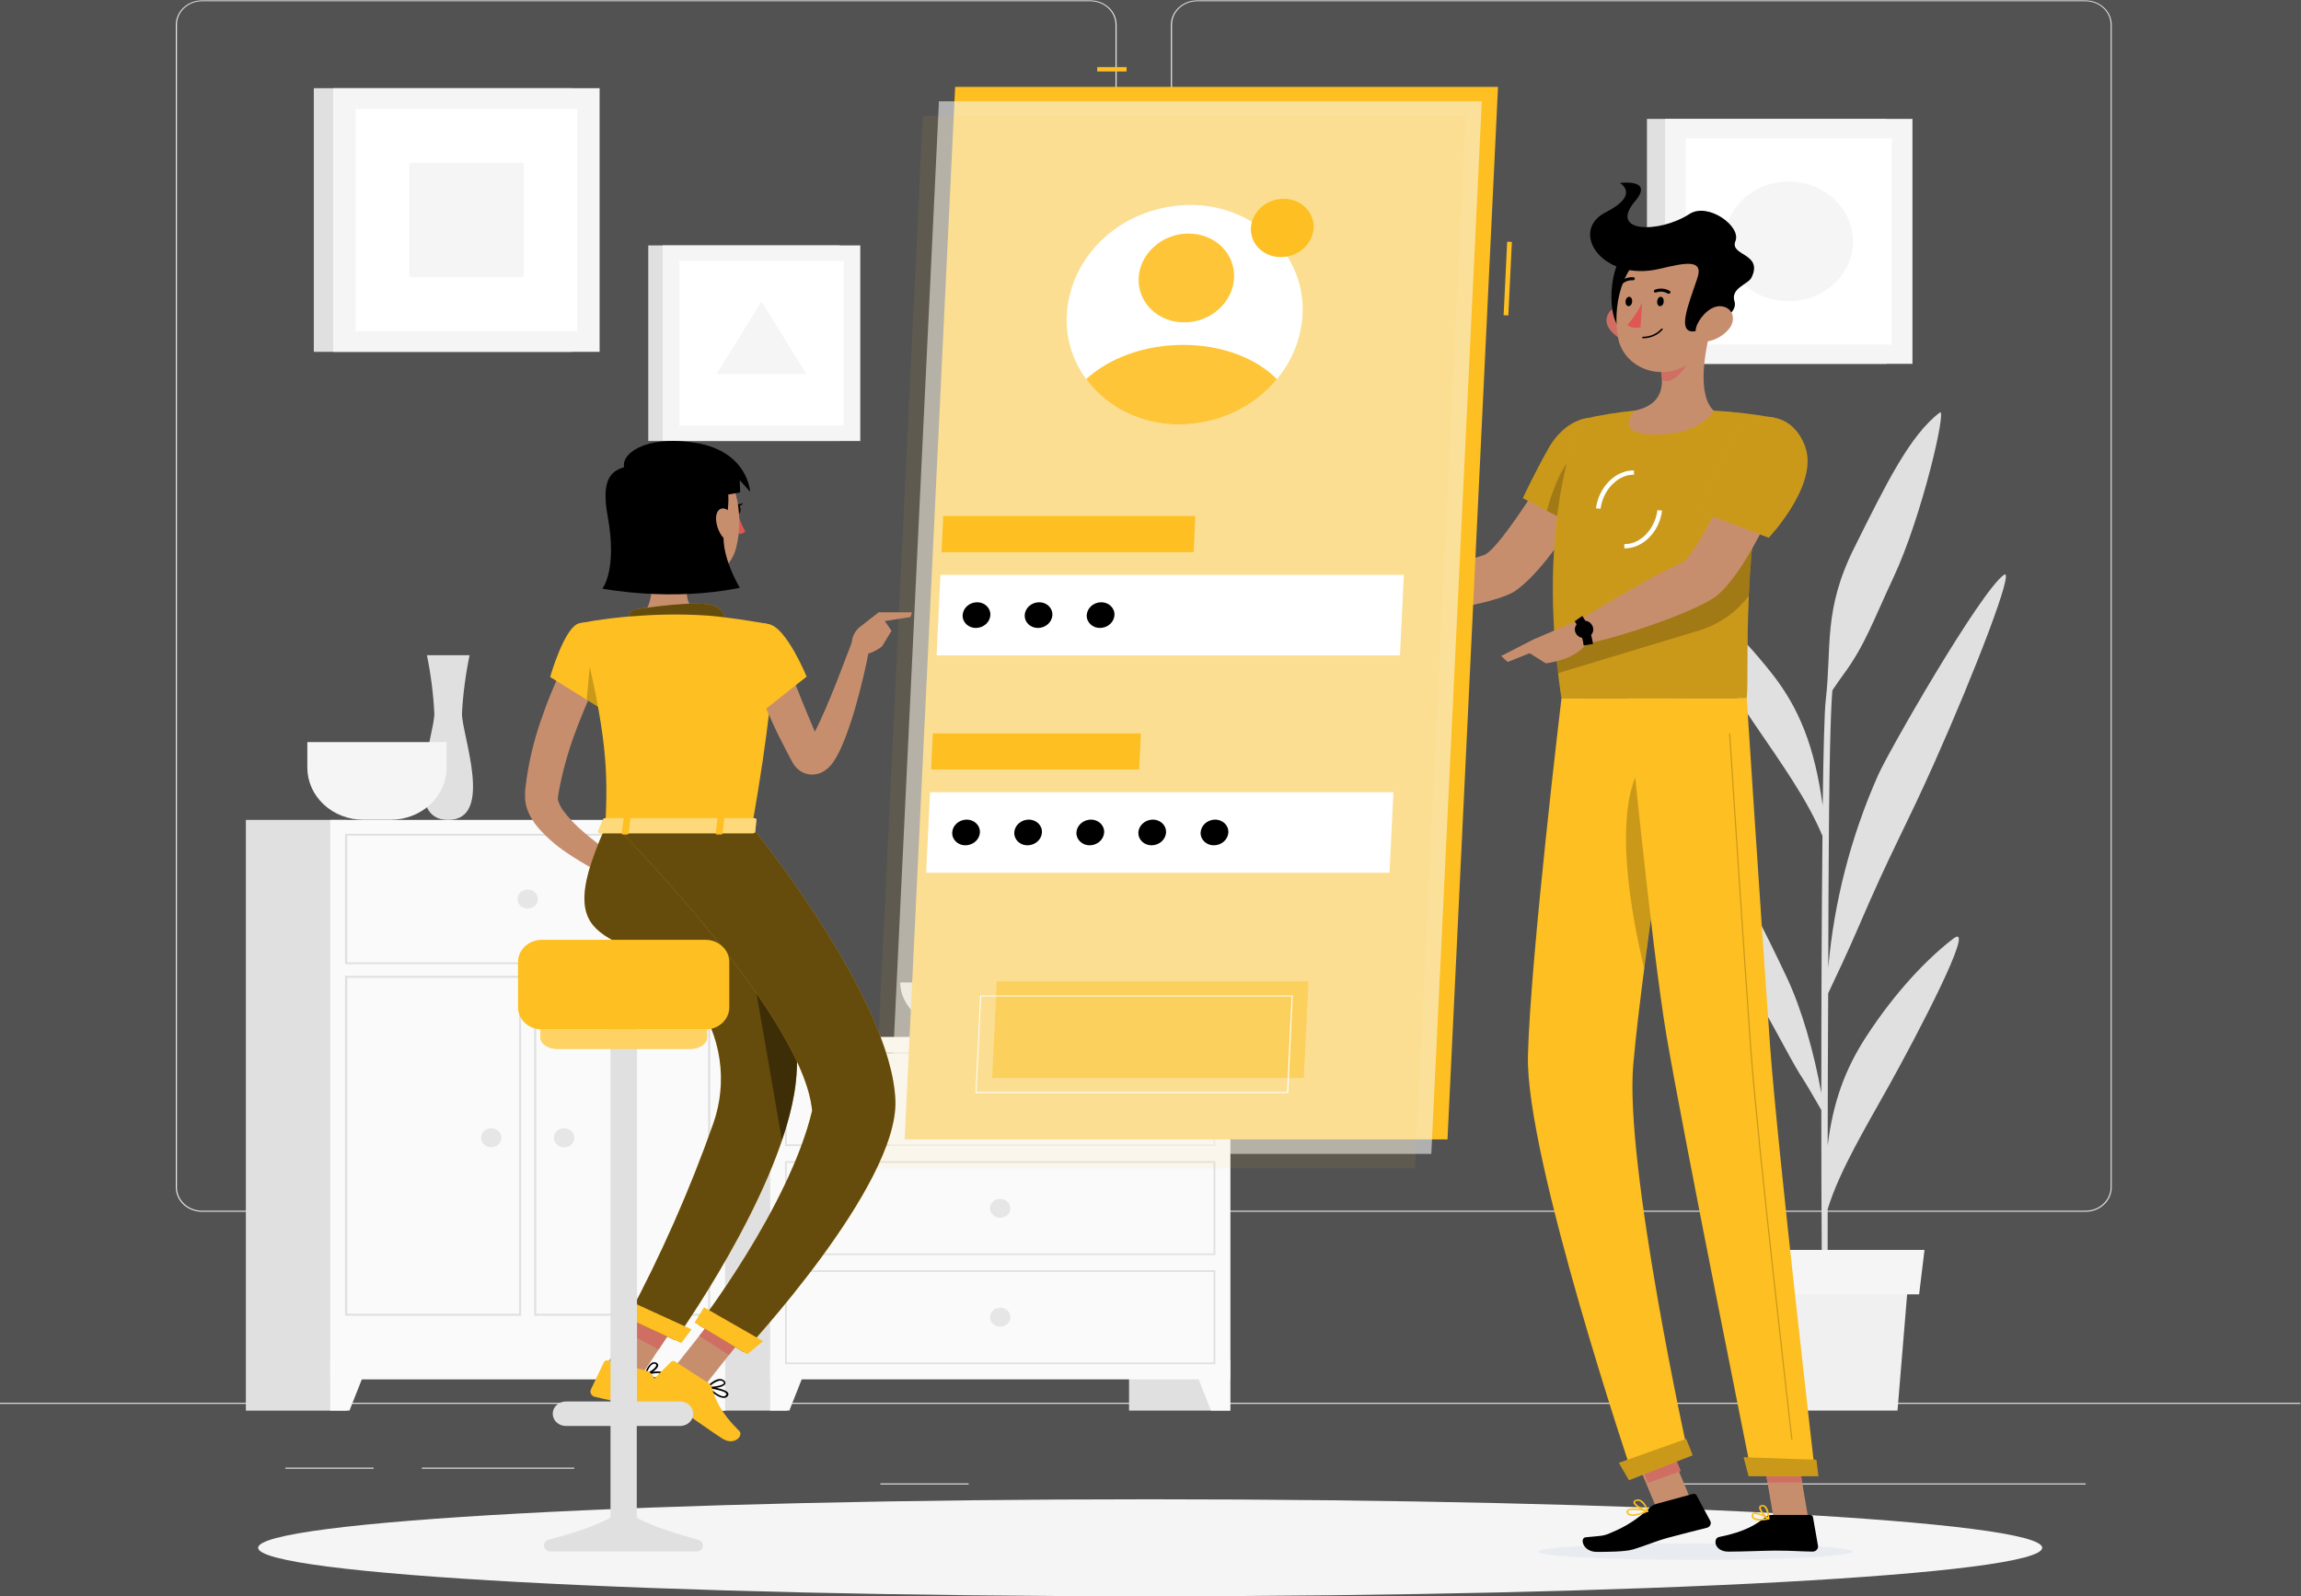 <svg width="382" height="265" viewBox="0 0 382 265" fill="none" xmlns="http://www.w3.org/2000/svg">
<rect width="382" height="265" fill="#E5E5E5"/>
<g clip-path="url(#clip0_0_1)">
<rect width="1200" height="720" transform="translate(-70 -344)" fill="white"/>
<rect x="-70" y="-276" width="1200" height="652" fill="#525252"/>
<path d="M381.891 232.885H0V233.063H381.891V232.885Z" fill="#E6E6E6"/>
<path d="M95.335 243.645H70.039V243.823H95.335V243.645Z" fill="#E6E6E6"/>
<path d="M62.034 243.645H47.377V243.823H62.034V243.645Z" fill="#E6E6E6"/>
<path d="M160.814 246.262H146.157V246.44H160.814V246.262Z" fill="#E6E6E6"/>
<path d="M237.238 250.23H204.251V250.408H237.238V250.23Z" fill="#E6E6E6"/>
<path d="M197.453 250.23H192.618V250.408H197.453V250.23Z" fill="#E6E6E6"/>
<path d="M346.26 246.262H274.709V246.44H346.26V246.262Z" fill="#E6E6E6"/>
<path d="M181.017 201.169H33.538C32.383 201.167 31.275 200.739 30.459 199.977C29.643 199.216 29.184 198.184 29.184 197.109V4.087C29.195 3.018 29.657 1.995 30.473 1.242C31.288 0.488 32.389 0.064 33.538 0.062H181.017C182.173 0.062 183.283 0.49 184.1 1.252C184.918 2.013 185.378 3.046 185.378 4.123V197.109C185.378 198.186 184.918 199.219 184.1 199.98C183.283 200.741 182.173 201.169 181.017 201.169V201.169ZM33.538 0.205C32.433 0.207 31.375 0.617 30.594 1.344C29.814 2.072 29.375 3.059 29.375 4.087V197.109C29.375 198.137 29.814 199.124 30.594 199.852C31.375 200.58 32.433 200.99 33.538 200.992H181.017C182.122 200.99 183.182 200.58 183.963 199.852C184.745 199.124 185.185 198.138 185.187 197.109V4.087C185.185 3.058 184.745 2.072 183.963 1.344C183.182 0.616 182.122 0.207 181.017 0.205H33.538Z" fill="#E6E6E6"/>
<path d="M346.23 201.169H198.743C197.587 201.167 196.479 200.739 195.662 199.978C194.844 199.217 194.384 198.185 194.382 197.109V4.087C194.394 3.017 194.859 1.995 195.675 1.241C196.491 0.488 197.594 0.064 198.743 0.062H346.23C347.377 0.066 348.477 0.491 349.29 1.244C350.104 1.998 350.565 3.019 350.575 4.087V197.109C350.575 198.183 350.118 199.214 349.303 199.975C348.489 200.736 347.384 201.166 346.23 201.169V201.169ZM198.743 0.205C197.638 0.207 196.578 0.616 195.797 1.344C195.015 2.072 194.575 3.058 194.573 4.087V197.109C194.575 198.138 195.015 199.124 195.797 199.852C196.578 200.58 197.638 200.99 198.743 200.992H346.23C347.335 200.99 348.394 200.58 349.176 199.852C349.958 199.124 350.398 198.138 350.4 197.109V4.087C350.398 3.058 349.958 2.072 349.176 1.344C348.394 0.616 347.335 0.207 346.23 0.205H198.743Z" fill="#E6E6E6"/>
<path d="M204.235 172.141H187.44V234.173H204.235V172.141Z" fill="#E0E0E0"/>
<path d="M201.043 234.173H204.236V225.724H197.698L201.043 234.173Z" fill="#FAFAFA"/>
<path d="M130.637 172.141H113.841V234.173H130.637V172.141Z" fill="#E0E0E0"/>
<path d="M204.235 172.141H127.857V228.989H204.235V172.141Z" fill="#FAFAFA"/>
<path d="M201.463 174.936V189.976H130.607V174.936H201.44H201.463ZM201.738 174.658H130.332V190.246H201.761V174.658H201.738Z" fill="#E0E0E0"/>
<path d="M131.042 234.173H127.857V225.724H134.387L131.042 234.173Z" fill="#FAFAFA"/>
<path d="M164.358 182.452C164.358 182.763 164.457 183.067 164.643 183.325C164.828 183.584 165.092 183.785 165.4 183.904C165.709 184.023 166.048 184.054 166.376 183.994C166.703 183.933 167.004 183.783 167.24 183.563C167.476 183.344 167.637 183.064 167.702 182.759C167.767 182.454 167.733 182.138 167.606 181.851C167.478 181.564 167.262 181.318 166.984 181.145C166.706 180.973 166.38 180.881 166.046 180.881C165.599 180.881 165.169 181.046 164.853 181.341C164.536 181.636 164.358 182.035 164.358 182.452V182.452Z" fill="#E6E6E6"/>
<path d="M201.463 193.041V208.081H130.607V193.041H201.44H201.463ZM201.738 192.771H130.332V208.359H201.761V192.778L201.738 192.771Z" fill="#E0E0E0"/>
<path d="M164.358 200.6C164.358 200.911 164.457 201.215 164.643 201.473C164.828 201.732 165.092 201.933 165.4 202.052C165.709 202.171 166.048 202.202 166.376 202.142C166.703 202.081 167.004 201.931 167.24 201.712C167.476 201.492 167.637 201.212 167.702 200.907C167.767 200.602 167.733 200.286 167.606 199.999C167.478 199.712 167.262 199.466 166.984 199.294C166.706 199.121 166.38 199.029 166.046 199.029C165.599 199.029 165.169 199.194 164.853 199.489C164.536 199.784 164.358 200.184 164.358 200.6Z" fill="#E6E6E6"/>
<path d="M201.463 211.153V226.201H130.607V211.153H201.44H201.463ZM201.738 210.876H130.332V226.471H201.761V210.876H201.738Z" fill="#E0E0E0"/>
<path d="M164.358 218.677C164.36 218.988 164.46 219.291 164.646 219.549C164.833 219.806 165.097 220.006 165.406 220.124C165.714 220.242 166.053 220.272 166.38 220.211C166.707 220.149 167.007 219.999 167.242 219.779C167.478 219.559 167.638 219.279 167.702 218.974C167.767 218.67 167.733 218.354 167.605 218.067C167.477 217.78 167.261 217.535 166.983 217.363C166.706 217.191 166.38 217.099 166.046 217.099C165.824 217.099 165.604 217.14 165.399 217.219C165.193 217.298 165.007 217.415 164.85 217.561C164.693 217.708 164.569 217.882 164.485 218.074C164.4 218.265 164.357 218.47 164.358 218.677V218.677Z" fill="#E6E6E6"/>
<path d="M120.379 136.115H103.584V234.18H120.379V136.115Z" fill="#E0E0E0"/>
<path d="M117.186 234.173H120.379V225.724H113.849L117.186 234.173Z" fill="#FAFAFA"/>
<path d="M57.612 136.115H40.817V234.18H57.612V136.115Z" fill="#E0E0E0"/>
<path d="M120.379 136.115H54.824V228.996H120.379V136.115Z" fill="#FAFAFA"/>
<path d="M117.553 138.732V159.76H57.65V138.732H117.553V138.732ZM117.905 138.412H57.283V160.066H117.889V138.419L117.905 138.412Z" fill="#E0E0E0"/>
<path d="M117.554 162.328V218.101H89.019V162.328H117.554ZM117.906 162H88.676V218.428H117.906V162Z" fill="#E0E0E0"/>
<path d="M86.185 162.328V218.101H57.65V162.328H86.185ZM86.528 162H57.283V218.428H86.513V162H86.528Z" fill="#E0E0E0"/>
<path d="M58.016 234.173H54.824V225.724H61.362L58.016 234.173Z" fill="#FAFAFA"/>
<path d="M85.91 149.257C85.909 149.57 86.007 149.876 86.192 150.136C86.377 150.397 86.642 150.6 86.951 150.721C87.261 150.841 87.602 150.874 87.932 150.813C88.261 150.753 88.564 150.604 88.802 150.383C89.04 150.163 89.202 149.881 89.268 149.575C89.334 149.268 89.301 148.951 89.173 148.662C89.045 148.373 88.828 148.126 88.549 147.952C88.269 147.778 87.941 147.686 87.606 147.686C87.157 147.686 86.727 147.851 86.409 148.145C86.092 148.44 85.912 148.84 85.91 149.257Z" fill="#E6E6E6"/>
<path d="M91.959 188.888C91.959 189.201 92.059 189.506 92.246 189.766C92.432 190.026 92.697 190.228 93.008 190.347C93.318 190.467 93.659 190.497 93.988 190.436C94.317 190.374 94.62 190.223 94.856 190.002C95.093 189.78 95.254 189.498 95.319 189.192C95.383 188.885 95.349 188.567 95.219 188.279C95.09 187.991 94.871 187.745 94.591 187.572C94.311 187.399 93.983 187.308 93.647 187.309C93.425 187.309 93.205 187.35 92.999 187.43C92.794 187.509 92.608 187.625 92.451 187.772C92.294 187.919 92.17 188.093 92.085 188.284C92.001 188.476 91.958 188.681 91.959 188.888V188.888Z" fill="#E6E6E6"/>
<path d="M79.868 188.888C79.87 189.199 79.97 189.502 80.157 189.759C80.343 190.017 80.607 190.217 80.916 190.335C81.224 190.453 81.564 190.483 81.891 190.421C82.217 190.36 82.517 190.21 82.753 189.99C82.988 189.77 83.148 189.49 83.213 189.185C83.277 188.88 83.243 188.565 83.115 188.278C82.987 187.991 82.771 187.746 82.493 187.574C82.216 187.401 81.89 187.309 81.556 187.309C81.334 187.309 81.114 187.35 80.909 187.43C80.704 187.509 80.517 187.625 80.36 187.772C80.203 187.919 80.079 188.093 79.995 188.284C79.91 188.476 79.868 188.681 79.868 188.888V188.888Z" fill="#E6E6E6"/>
<path d="M77.959 108.772H70.879C71.531 111.97 71.942 115.207 72.108 118.458C72.108 122.014 66.716 136.115 74.4 136.115C82.083 136.115 76.691 122.049 76.691 118.458C76.87 115.206 77.294 111.969 77.959 108.772V108.772Z" fill="#E0E0E0"/>
<path d="M51.021 123.194V127.461C51.029 129.748 52.008 131.94 53.746 133.557C55.483 135.174 57.837 136.086 60.293 136.094H64.876C67.333 136.086 69.686 135.174 71.424 133.557C73.161 131.94 74.14 129.748 74.148 127.461V123.194H51.021Z" fill="#F5F5F5"/>
<path d="M149.449 163.095C149.449 168.073 155.429 172.141 162.739 172.141H169.338C176.647 172.141 182.628 168.073 182.628 163.095H149.449Z" fill="#E0E0E0"/>
<path d="M324.309 155.799C320.307 158.843 314.777 164.411 309.721 172.248C306.345 177.467 304.313 182.915 303.42 190.154C303.42 181.976 303.473 173.193 303.504 164.902C304.52 162.768 306.842 157.847 308.507 153.965C314.059 141.001 316.144 137.808 321.132 126.629C327.8 111.695 334.628 94.017 332.673 95.432C328.686 98.312 313.41 124.943 311.76 128.755C307.263 138.927 304.483 149.686 303.519 160.649C303.519 152.827 303.58 145.716 303.611 140.197C303.718 122.199 304.046 116.389 304.207 114.597C304.825 113.686 305.551 112.627 305.978 112.058C309.568 107.222 310.951 103.112 314.327 95.901C319.123 85.696 323.248 67.57 322.041 68.48C317.015 72.292 313.059 80.47 307.85 90.902C302.641 101.334 304.13 107.329 303.099 116.232C302.885 117.982 302.717 124.581 302.595 133.719C301.251 123.976 298.715 117.562 294.094 111.731C288.411 104.555 282.912 99.713 278.88 97.181C274.847 94.65 285.845 112.271 291.1 119.937C295.782 126.792 300.097 132.83 302.557 138.782C302.427 151.177 302.366 166.864 302.366 181.45C301.159 174.808 299.188 167.647 296.561 162.107C293.399 155.451 288.541 145.239 284.669 141.776C283.745 140.944 288.717 160.806 291.91 166.082C295.102 171.359 297.447 176.344 299.456 179.338C299.922 180.049 301.48 182.73 302.366 184.28C302.366 202.108 302.473 217.838 302.641 223.193H303.466C303.412 221.813 303.397 212.739 303.42 200.735C305.413 194.221 309.965 186.783 313.723 179.999C317.817 172.653 328.311 152.777 324.309 155.799Z" fill="#E0E0E0"/>
<path d="M315.014 234.173H291.077L289.267 212.327H316.824L315.014 234.173Z" fill="#F0F0F0"/>
<path d="M318.603 214.873H287.479L286.593 207.498H319.497L318.603 214.873Z" fill="#F5F5F5"/>
<path d="M94.908 14.641H52.098V58.41H94.908V14.641Z" fill="#E0E0E0"/>
<path d="M99.544 14.641H55.321V58.41H99.544V14.641Z" fill="#F5F5F5"/>
<path d="M95.839 54.962V18.09L59.025 18.09V54.962H95.839Z" fill="white"/>
<path d="M86.911 46.016V27.021H67.946V46.016H86.911Z" fill="#F5F5F5"/>
<path d="M313.188 19.739H273.418V60.401H313.188V19.739Z" fill="#E0E0E0"/>
<path d="M317.496 19.739H276.42V60.401H317.496V19.739Z" fill="#F5F5F5"/>
<path d="M314.059 57.194V22.946L279.865 22.946V57.194H314.059Z" fill="white"/>
<path d="M296.958 50.005C302.851 50.005 307.628 45.557 307.628 40.07C307.628 34.584 302.851 30.136 296.958 30.136C291.065 30.136 286.288 34.584 286.288 40.07C286.288 45.557 291.065 50.005 296.958 50.005Z" fill="#F5F5F5"/>
<path d="M139.382 40.739H107.624V73.209H139.382V40.739Z" fill="#E0E0E0"/>
<path d="M142.819 40.739H110.015V73.209H142.819V40.739Z" fill="#F5F5F5"/>
<path d="M140.07 70.649V43.299H112.765V70.649H140.07Z" fill="white"/>
<path d="M126.421 50.055L118.951 62.101H133.891L126.421 50.055Z" fill="#F5F5F5"/>
<path d="M190.945 265C272.733 265 339.035 261.396 339.035 256.95C339.035 252.504 272.733 248.9 190.945 248.9C109.158 248.9 42.856 252.504 42.856 256.95C42.856 261.396 109.158 265 190.945 265Z" fill="#F5F5F5"/>
<path d="M266.75 77.17L259.173 74.326C259.173 74.326 249.175 91.3 246.311 92.161C242.416 93.327 234.35 96.57 229.569 97.139C228.92 97.85 227.858 100.061 227.957 100.865C234.381 102.863 248.495 100.211 251.52 98.12C258.402 93.377 266.75 77.17 266.75 77.17Z" fill="#C78E6E"/>
<path d="M269.08 73.309C270.493 78.166 262.84 87.936 262.84 87.936L252.811 82.703C252.811 82.703 254.69 78.685 256.982 74.596C260.655 67.989 267.468 67.769 269.08 73.309Z" fill="#FDBF21"/>
<path opacity="0.2" d="M269.08 73.309C270.493 78.166 262.84 87.936 262.84 87.936L252.811 82.703C252.811 82.703 254.69 78.685 256.982 74.596C260.655 67.989 267.468 67.769 269.08 73.309Z" fill="black"/>
<path opacity="0.2" d="M256.791 84.794L260.739 86.856L261.435 75.57C259.136 77.213 257.516 82.162 256.791 84.794Z" fill="black"/>
<path d="M262.481 69.654C262.481 69.654 254.675 85.825 259.227 115.934H289.984C290.473 111.539 288.854 90.092 294.712 69.384C291.338 68.77 287.924 68.363 284.493 68.168C280.14 67.933 275.777 67.933 271.424 68.168C268.407 68.453 265.417 68.95 262.481 69.654V69.654Z" fill="#FDBF21"/>
<path opacity="0.2" d="M262.481 69.654C262.481 69.654 254.675 85.825 259.227 115.934H289.984C290.473 111.539 288.854 90.092 294.712 69.384C291.338 68.77 287.924 68.363 284.493 68.168C280.14 67.933 275.777 67.933 271.424 68.168C268.407 68.453 265.417 68.95 262.481 69.654V69.654Z" fill="black"/>
<g style="mix-blend-mode:multiply">
<path d="M255.347 257.59C255.301 258.358 266.964 258.977 281.392 258.977C295.82 258.977 307.567 258.358 307.613 257.59C307.659 256.822 296.003 256.211 281.568 256.211C267.132 256.211 255.401 256.829 255.347 257.59Z" fill="#E8ECF1"/>
</g>
<path d="M275.878 237.411L270.423 239.377L275.122 250.679L280.577 248.713L275.878 237.411Z" fill="#C78E6E"/>
<path d="M300.204 252.122H294.453L292.345 239.727H298.096L300.204 252.122Z" fill="#C78E6E"/>
<path d="M294.055 251.503H300.517C300.629 251.503 300.737 251.541 300.823 251.608C300.908 251.676 300.965 251.77 300.983 251.873L301.815 256.63C301.833 256.75 301.823 256.871 301.785 256.986C301.748 257.102 301.684 257.208 301.599 257.299C301.513 257.389 301.408 257.461 301.29 257.51C301.172 257.559 301.043 257.584 300.914 257.583C298.661 257.548 297.576 257.42 294.735 257.42C292.986 257.42 289.389 257.59 286.96 257.59C284.531 257.59 284.371 255.371 285.371 255.165C289.862 254.262 291.604 253.032 293.101 251.837C293.365 251.621 293.704 251.502 294.055 251.503V251.503Z" fill="black"/>
<path d="M274.961 249.668L281.071 248.004C281.18 247.976 281.296 247.983 281.4 248.024C281.505 248.065 281.59 248.139 281.644 248.232L283.935 252.498C283.988 252.607 284.015 252.724 284.015 252.844C284.014 252.963 283.985 253.08 283.931 253.188C283.876 253.295 283.797 253.391 283.699 253.467C283.601 253.543 283.486 253.599 283.362 253.629C281.14 254.198 279.65 254.547 276.87 255.3C274.953 255.819 272.998 256.666 271.104 257.227C269.79 257.619 266.704 257.633 265.108 257.633C262.748 257.633 262.221 255.315 263.237 255.208C265.795 254.945 266.139 255.066 267.552 254.404C269.864 253.463 271.959 252.116 273.723 250.436C274.056 250.083 274.483 249.818 274.961 249.668V249.668Z" fill="black"/>
<path d="M230.532 97.11L224.208 94.643L221.603 101.171C224.195 101.538 226.832 101.538 229.424 101.171L230.532 97.11Z" fill="#C78E6E"/>
<path d="M219.502 94.472L219.334 98.81L221.603 101.157L224.207 94.629L219.502 94.472Z" fill="#C78E6E"/>
<path d="M276.627 238.37L271.154 240.337L273.578 246.182L279.05 244.215L276.627 238.37Z" fill="#CF6F64"/>
<path d="M298.096 239.727H292.345L293.437 246.12H299.188L298.096 239.727Z" fill="#CF6F64"/>
<path opacity="0.2" d="M258.25 107.791C258.364 109.079 258.494 110.394 258.662 111.745L281.53 104.833C285.101 103.848 288.205 101.758 290.329 98.909C290.42 97.011 290.535 95.013 290.71 92.929C290.787 91.919 290.878 90.881 290.978 89.828C291.077 88.776 291.215 87.61 291.36 86.486L258.25 107.791Z" fill="black"/>
<path d="M265.72 84.466L264.956 84.381C265.407 80.826 268.256 78.024 271.257 78.095V78.806C268.63 78.756 266.125 81.281 265.72 84.466Z" fill="white"/>
<path d="M269.791 91.03H269.661V90.319C272.288 90.412 274.755 87.859 275.16 84.68L275.924 84.765C275.519 88.243 272.762 91.03 269.791 91.03Z" fill="white"/>
<path d="M284.066 54.464C282.989 58.382 281.721 65.558 284.493 68.167C284.493 68.167 282.553 72.142 274.74 72.142C267.598 72.142 271.425 68.167 271.425 68.167C276.176 67.129 276.26 63.901 275.633 60.843L284.066 54.464Z" fill="#C78E6E"/>
<path d="M280.628 57.067L275.641 60.843C275.795 61.546 275.885 62.259 275.908 62.976C277.367 64.328 280.292 60.907 280.59 59.158C280.741 58.469 280.754 57.76 280.628 57.067Z" fill="#CF6F64"/>
<path d="M267.064 54.414C267.411 54.974 267.878 55.462 268.437 55.846C268.995 56.23 269.633 56.503 270.31 56.647C272.143 57.024 273.059 55.452 272.555 53.874C272.105 52.451 270.6 50.538 268.736 50.866C268.337 50.942 267.963 51.107 267.647 51.345C267.33 51.584 267.079 51.89 266.915 52.237C266.751 52.585 266.679 52.964 266.705 53.343C266.731 53.721 266.854 54.089 267.064 54.414V54.414Z" fill="#CF6F64"/>
<path d="M270.096 41.877C267.239 43.093 266.231 53.66 269.821 55.225C273.411 56.789 275.503 39.566 270.096 41.877Z" fill="black"/>
<path d="M284.937 48.569C284.249 53.874 284.173 56.996 281.118 59.712C280.171 60.614 278.975 61.254 277.662 61.562C276.349 61.871 274.97 61.836 273.677 61.461C272.385 61.085 271.228 60.385 270.336 59.436C269.444 58.488 268.851 57.328 268.622 56.085C267.698 51.321 268.974 43.449 274.687 41.337C275.887 40.844 277.207 40.659 278.51 40.801C279.813 40.943 281.052 41.407 282.097 42.144C283.143 42.882 283.958 43.867 284.457 44.996C284.956 46.126 285.122 47.359 284.937 48.569V48.569Z" fill="#C78E6E"/>
<path d="M275.549 44.622C279.781 43.619 282.889 42.937 281.774 46.215C280.3 50.595 278.528 54.834 280.904 55.026C282.355 55.147 288.771 52.615 287.953 50.048C287.243 47.815 290.245 47.203 290.779 46.073C292.757 41.977 287.098 42.517 288.106 40.028C289.114 37.539 283.523 33.528 280.468 35.527C275.496 38.755 266.965 38.705 271.448 33.393C274.663 29.603 268.927 30.378 268.927 30.378C268.927 30.378 272.395 32.291 266.56 35.249C260.388 38.407 266.048 46.89 275.549 44.622Z" fill="black"/>
<path d="M287.182 54.414C286.346 55.539 285.091 56.335 283.661 56.647C281.774 57.024 281.049 55.452 281.759 53.874C282.393 52.451 284.134 50.538 285.937 50.866C287.739 51.193 288.152 53.02 287.182 54.414Z" fill="#C78E6E"/>
<path d="M259.227 115.934C259.227 115.934 254.064 158.957 253.659 175.284C253.246 192.266 271.157 245.252 271.157 245.252L280.322 241.696C280.322 241.696 269.629 193.283 271.157 176.607C272.776 158.423 279.467 115.962 279.467 115.962L259.227 115.934Z" fill="#FDBF21"/>
<path opacity="0.2" d="M272.058 127.746C267.942 135.696 270.714 151.419 272.944 160.735C273.792 154.157 274.8 147.017 275.755 140.411C275.663 130.256 274.816 122.412 272.058 127.746Z" fill="black"/>
<path d="M279.918 238.881C279.964 238.881 281.002 241.597 281.002 241.597L270.432 245.736L268.766 242.849L279.918 238.881Z" fill="#FDBF21"/>
<path d="M270.142 115.934C270.142 115.934 274.09 156.852 276.702 172.177C279.574 188.966 290.832 244.882 290.832 244.882H301.365C301.365 244.882 295.056 190.325 293.865 173.698C292.566 155.664 289.985 115.934 289.985 115.934H270.142Z" fill="#FDBF21"/>
<path d="M301.526 242.33C301.571 242.33 301.877 245.067 301.877 245.067H290.298L289.473 241.924L301.526 242.33Z" fill="#FDBF21"/>
<path opacity="0.2" d="M297.493 239.087C297.469 239.087 297.446 239.079 297.428 239.065C297.41 239.051 297.398 239.031 297.394 239.009C297.333 238.511 291.643 189.23 290.573 174.296C289.412 158.097 287.075 122.163 287.052 121.801C287.051 121.789 287.053 121.777 287.057 121.766C287.061 121.755 287.068 121.744 287.076 121.736C287.085 121.727 287.095 121.72 287.107 121.715C287.119 121.711 287.131 121.708 287.144 121.708V121.708C287.169 121.708 287.193 121.717 287.212 121.733C287.23 121.749 287.241 121.77 287.243 121.794C287.243 122.156 289.603 158.061 290.764 174.289C291.834 189.223 297.524 238.468 297.577 239.002C297.579 239.013 297.579 239.025 297.576 239.037C297.573 239.048 297.567 239.059 297.559 239.069C297.551 239.078 297.541 239.086 297.53 239.091C297.519 239.097 297.506 239.1 297.493 239.101V239.087Z" fill="black"/>
<path d="M276.199 50.048C276.199 50.482 275.909 50.83 275.603 50.83C275.298 50.83 275.076 50.482 275.107 50.048C275.137 49.614 275.397 49.266 275.703 49.266C276.008 49.266 276.23 49.621 276.199 50.048Z" fill="black"/>
<path d="M270.959 50.048C270.959 50.482 270.661 50.83 270.363 50.83C270.065 50.83 269.836 50.482 269.859 50.048C269.882 49.614 270.157 49.266 270.463 49.266C270.768 49.266 270.99 49.621 270.959 50.048Z" fill="black"/>
<path d="M272.609 50.268C271.971 51.593 271.15 52.834 270.165 53.959C270.929 54.67 272.357 54.343 272.357 54.343L272.609 50.268Z" fill="#DF5753"/>
<path d="M272.747 56.157C272.729 56.157 272.711 56.153 272.695 56.147C272.679 56.14 272.664 56.131 272.652 56.119C272.64 56.107 272.63 56.093 272.624 56.077C272.618 56.062 272.616 56.045 272.617 56.029C272.619 55.994 272.635 55.961 272.662 55.938C272.689 55.914 272.725 55.901 272.762 55.901C273.346 55.904 273.924 55.786 274.452 55.555C274.981 55.324 275.447 54.985 275.817 54.564C275.844 54.542 275.877 54.53 275.913 54.53C275.948 54.53 275.982 54.542 276.008 54.564C276.033 54.587 276.047 54.619 276.047 54.653C276.047 54.686 276.033 54.718 276.008 54.741C275.612 55.189 275.114 55.548 274.55 55.793C273.985 56.038 273.369 56.162 272.747 56.157V56.157Z" fill="black"/>
<path d="M277.13 48.74C277.094 48.757 277.053 48.766 277.012 48.766C276.971 48.766 276.93 48.757 276.893 48.74C276.608 48.568 276.283 48.461 275.944 48.427C275.606 48.394 275.264 48.435 274.946 48.548C274.915 48.562 274.881 48.571 274.846 48.573C274.812 48.575 274.777 48.57 274.744 48.56C274.712 48.549 274.681 48.532 274.656 48.511C274.63 48.489 274.609 48.463 274.594 48.434C274.566 48.371 274.565 48.3 274.593 48.236C274.62 48.172 274.672 48.121 274.74 48.093C275.139 47.941 275.572 47.881 276.001 47.918C276.431 47.955 276.844 48.088 277.207 48.306C277.236 48.324 277.261 48.348 277.28 48.376C277.3 48.403 277.313 48.434 277.319 48.467C277.326 48.499 277.325 48.532 277.317 48.565C277.31 48.597 277.296 48.627 277.275 48.654C277.237 48.695 277.186 48.725 277.13 48.74V48.74Z" fill="black"/>
<path d="M268.935 47.317C268.894 47.308 268.857 47.288 268.828 47.26C268.803 47.237 268.782 47.209 268.769 47.179C268.755 47.148 268.748 47.115 268.748 47.082C268.748 47.049 268.755 47.017 268.769 46.986C268.782 46.955 268.803 46.928 268.828 46.905C269.121 46.599 269.485 46.36 269.893 46.207C270.301 46.054 270.742 45.991 271.18 46.023C271.215 46.028 271.249 46.04 271.279 46.057C271.309 46.075 271.335 46.098 271.355 46.125C271.375 46.153 271.389 46.184 271.396 46.216C271.402 46.249 271.402 46.282 271.394 46.314C271.378 46.38 271.336 46.438 271.277 46.477C271.218 46.517 271.146 46.535 271.073 46.528V46.528C270.726 46.507 270.379 46.561 270.057 46.684C269.736 46.807 269.449 46.997 269.217 47.239C269.183 47.275 269.138 47.301 269.088 47.315C269.038 47.329 268.985 47.33 268.935 47.317V47.317Z" fill="black"/>
<path d="M297.669 76.381L289.725 74.411C289.725 74.411 281.935 92.268 279.177 93.427C275.435 95.02 265.956 100.538 261.924 103.148C261.702 104.037 261.878 106.391 262.382 107.038C269.256 105.872 282.416 101.157 285.165 98.76C291.436 93.292 297.669 76.381 297.669 76.381Z" fill="#C78E6E"/>
<path d="M292.123 252.442C291.735 252.47 291.349 252.372 291.03 252.164C290.932 252.082 290.858 251.977 290.817 251.859C290.775 251.742 290.767 251.617 290.794 251.496C290.798 251.42 290.825 251.347 290.871 251.285C290.917 251.222 290.98 251.172 291.053 251.14C291.695 250.835 293.49 251.894 293.696 252.015C293.719 252.028 293.736 252.048 293.746 252.071C293.755 252.094 293.757 252.119 293.749 252.143C293.743 252.168 293.73 252.191 293.711 252.209C293.692 252.228 293.669 252.242 293.643 252.25C293.145 252.364 292.635 252.428 292.123 252.442ZM291.359 251.332C291.301 251.32 291.241 251.32 291.183 251.332C291.154 251.346 291.13 251.368 291.113 251.394C291.097 251.421 291.089 251.451 291.092 251.482C291.071 251.564 291.075 251.651 291.101 251.732C291.128 251.813 291.177 251.886 291.244 251.944C291.542 252.193 292.291 252.221 293.276 252.043C292.689 251.684 292.029 251.442 291.336 251.332H291.359Z" fill="#FDBF21"/>
<path d="M293.605 252.25C293.585 252.256 293.564 252.256 293.544 252.25C292.971 251.951 291.894 250.778 292.055 250.18C292.079 250.086 292.136 250.001 292.218 249.94C292.3 249.88 292.401 249.847 292.505 249.846C292.608 249.833 292.712 249.841 292.811 249.869C292.91 249.898 293.001 249.945 293.078 250.01C293.712 250.514 293.75 252.065 293.75 252.143C293.754 252.166 293.749 252.19 293.737 252.211C293.724 252.231 293.705 252.248 293.682 252.257C293.656 252.262 293.629 252.259 293.605 252.25ZM292.582 250.081H292.528C292.353 250.081 292.33 250.173 292.322 250.209C292.231 250.557 292.91 251.446 293.475 251.866C293.473 251.265 293.273 250.679 292.903 250.187C292.814 250.115 292.699 250.077 292.582 250.081V250.081Z" fill="#FDBF21"/>
<path d="M271.845 251.553C271.377 251.705 270.869 251.705 270.401 251.553C270.295 251.499 270.205 251.422 270.14 251.327C270.074 251.233 270.035 251.125 270.027 251.013C270.017 250.942 270.027 250.871 270.055 250.805C270.083 250.739 270.129 250.681 270.187 250.636C270.798 250.124 273.296 250.636 273.578 250.735C273.605 250.742 273.629 250.756 273.646 250.777C273.662 250.798 273.671 250.823 273.67 250.849C273.671 250.876 273.664 250.902 273.649 250.925C273.634 250.948 273.612 250.966 273.586 250.977C273.024 251.213 272.441 251.406 271.845 251.553V251.553ZM270.6 250.707C270.512 250.723 270.431 250.76 270.363 250.813C270.339 250.83 270.32 250.853 270.309 250.88C270.298 250.906 270.296 250.935 270.302 250.963C270.307 251.037 270.332 251.11 270.375 251.173C270.417 251.236 270.476 251.289 270.546 251.325C270.951 251.525 271.891 251.368 273.105 250.892C272.287 250.7 271.44 250.637 270.6 250.707V250.707Z" fill="#FDBF21"/>
<path d="M273.564 250.977H273.503C272.739 250.849 271.211 250.031 271.165 249.419C271.165 249.277 271.234 249.078 271.601 248.964C271.725 248.923 271.856 248.906 271.987 248.913C272.118 248.921 272.247 248.952 272.364 249.007C273.189 249.384 273.625 250.749 273.648 250.813C273.653 250.835 273.652 250.857 273.646 250.878C273.639 250.9 273.626 250.919 273.609 250.934C273.598 250.952 273.582 250.966 273.564 250.977V250.977ZM271.753 249.178H271.677C271.44 249.256 271.44 249.348 271.44 249.377C271.44 249.747 272.548 250.422 273.319 250.65C273.142 250.079 272.766 249.578 272.25 249.227C272.097 249.155 271.92 249.137 271.753 249.178Z" fill="#FDBF21"/>
<path d="M262.572 102.728L254.606 106.141L253.682 108.275L256.622 110.117C256.622 110.117 262.121 109.562 263.687 106.269L262.572 102.728Z" fill="#C78E6E"/>
<path d="M262.908 107.159C262.73 105.734 262.224 104.361 261.426 103.134L262.686 102.252C263.634 103.666 264.239 105.256 264.458 106.91L262.908 107.159Z" fill="black"/>
<path d="M264.268 103.738C264.437 103.985 264.519 104.274 264.505 104.566C264.491 104.858 264.38 105.138 264.189 105.37C263.997 105.601 263.734 105.772 263.434 105.859C263.134 105.946 262.813 105.945 262.514 105.856C262.215 105.767 261.953 105.595 261.763 105.362C261.573 105.129 261.465 104.848 261.453 104.556C261.441 104.264 261.526 103.975 261.696 103.73C261.866 103.484 262.114 103.293 262.405 103.184C262.731 103.029 263.11 103 263.459 103.104C263.808 103.208 264.099 103.436 264.268 103.738V103.738Z" fill="black"/>
<path d="M249.222 108.901L250.283 109.897L257.432 107.052L254.606 106.142L249.222 108.901Z" fill="#C78E6E"/>
<path opacity="0.2" d="M279.918 238.881C279.964 238.881 281.002 241.597 281.002 241.597L270.432 245.736L268.766 242.849L279.918 238.881Z" fill="black"/>
<path opacity="0.2" d="M301.526 242.33C301.571 242.33 301.877 245.067 301.877 245.067H290.298L289.473 241.924L301.526 242.33Z" fill="black"/>
<path d="M299.739 74.333C301.839 80.641 293.628 89.266 293.628 89.266L282.286 84.957C283.631 81.311 285.181 77.734 286.93 74.24C290.413 67.25 297.615 67.968 299.739 74.333Z" fill="#FDBF21"/>
<path opacity="0.2" d="M299.739 74.333C301.839 80.641 293.628 89.266 293.628 89.266L282.286 84.957C283.631 81.311 285.181 77.734 286.93 74.24C290.413 67.25 297.615 67.968 299.739 74.333Z" fill="black"/>
<path d="M187.034 11.134H182.153V11.867H187.034V11.134Z" fill="#FDBF21"/>
<path d="M250.212 40.125L249.622 52.33L250.408 52.363L250.998 40.158L250.212 40.125Z" fill="#FDBF21"/>
<path d="M248.695 14.42H158.568L150.182 189.158H240.308L248.695 14.42Z" fill="#FDBF21"/>
<path opacity="0.56" d="M246.005 16.823H155.879L147.493 191.562H237.619L246.005 16.823Z" fill="#FAFAFA"/>
<path opacity="0.07" d="M243.317 19.22H153.191L144.797 193.958H234.923L243.317 19.22Z" fill="#FDBF21"/>
<path d="M233.06 95.431H156.132L155.49 108.8H232.418L233.06 95.431Z" fill="white"/>
<path d="M198.437 85.675H156.597L156.314 91.655H198.154L198.437 85.675Z" fill="#FDBF21"/>
<path d="M231.326 131.514H154.398L153.756 144.883H230.684L231.326 131.514Z" fill="white"/>
<path opacity="0.47" d="M217.218 162.939H165.487L164.716 178.961H216.447L217.218 162.939Z" fill="#FDBF21"/>
<path d="M213.759 181.45H162.028C162.005 181.455 161.982 181.455 161.959 181.45C161.952 181.429 161.952 181.406 161.959 181.386L162.723 165.357C162.723 165.346 162.725 165.335 162.73 165.325C162.735 165.315 162.741 165.306 162.75 165.299C162.759 165.292 162.769 165.286 162.78 165.282C162.791 165.279 162.803 165.278 162.815 165.279H214.545C214.555 165.274 214.565 165.272 214.576 165.272C214.587 165.272 214.597 165.274 214.607 165.279C214.612 165.287 214.615 165.297 214.615 165.307C214.615 165.317 214.612 165.327 214.607 165.336L213.858 181.4C213.849 181.417 213.834 181.43 213.817 181.439C213.799 181.448 213.779 181.452 213.759 181.45V181.45ZM162.119 181.279H213.667L214.431 165.421H162.883L162.119 181.279Z" fill="white"/>
<path d="M189.401 121.757H154.863L154.58 127.745H189.111L189.401 121.757Z" fill="#FDBF21"/>
<path d="M216.234 52.245C216.036 56.136 214.55 59.874 211.979 62.947C210.076 65.268 207.627 67.153 204.821 68.456C202.014 69.759 198.924 70.446 195.787 70.464C193.253 70.482 190.741 70.016 188.407 69.097C186.073 68.177 183.966 66.821 182.216 65.115C180.466 63.408 179.109 61.385 178.23 59.172C177.351 56.959 176.968 54.601 177.105 52.245C177.374 47.355 179.638 42.746 183.436 39.359C187.234 35.972 192.278 34.065 197.536 34.026C200.073 34.004 202.587 34.466 204.924 35.385C207.261 36.303 209.37 37.658 211.123 39.365C212.875 41.073 214.233 43.096 215.112 45.312C215.991 47.527 216.373 49.887 216.234 52.245V52.245Z" fill="white"/>
<path d="M218.073 37.837C218.024 38.872 217.628 39.866 216.943 40.682C216.436 41.298 215.784 41.799 215.038 42.145C214.291 42.491 213.469 42.674 212.635 42.68C211.827 42.684 211.03 42.505 210.314 42.156C209.598 41.808 208.984 41.302 208.526 40.682C207.92 39.844 207.62 38.846 207.671 37.837C207.745 36.539 208.347 35.316 209.357 34.417C210.366 33.519 211.705 33.012 213.101 33.001C213.775 32.996 214.443 33.118 215.063 33.362C215.684 33.606 216.244 33.965 216.71 34.418C217.176 34.871 217.537 35.408 217.772 35.996C218.006 36.584 218.109 37.211 218.073 37.837V37.837Z" fill="#FDBF21"/>
<path d="M164.418 102.116C164.382 102.689 164.113 103.228 163.666 103.624C163.22 104.02 162.629 104.243 162.012 104.249C161.715 104.253 161.419 104.199 161.145 104.092C160.87 103.985 160.622 103.826 160.416 103.626C160.21 103.426 160.05 103.189 159.946 102.929C159.842 102.67 159.797 102.393 159.813 102.116C159.846 101.542 160.113 101.001 160.561 100.604C161.008 100.208 161.601 99.985 162.219 99.983C162.516 99.98 162.811 100.035 163.085 100.142C163.359 100.25 163.606 100.408 163.812 100.608C164.018 100.808 164.178 101.044 164.282 101.304C164.387 101.563 164.433 101.839 164.418 102.116V102.116Z" fill="black"/>
<path d="M174.714 102.116C174.679 102.69 174.411 103.229 173.964 103.626C173.518 104.022 172.925 104.245 172.308 104.249C172.011 104.252 171.717 104.197 171.443 104.09C171.17 103.982 170.923 103.824 170.717 103.624C170.512 103.424 170.353 103.187 170.249 102.928C170.146 102.668 170.101 102.392 170.116 102.116C170.149 101.543 170.416 101.003 170.862 100.607C171.307 100.21 171.898 99.987 172.515 99.983C172.812 99.979 173.108 100.033 173.382 100.14C173.657 100.247 173.905 100.406 174.111 100.606C174.317 100.806 174.477 101.043 174.581 101.303C174.685 101.562 174.73 101.839 174.714 102.116V102.116Z" fill="black"/>
<path d="M185.017 102.116C184.982 102.69 184.714 103.229 184.267 103.626C183.821 104.022 183.228 104.245 182.611 104.249C182.314 104.252 182.019 104.197 181.745 104.09C181.471 103.982 181.224 103.824 181.018 103.624C180.812 103.424 180.652 103.188 180.548 102.928C180.443 102.669 180.397 102.393 180.412 102.116C180.447 101.542 180.715 101.003 181.162 100.606C181.608 100.21 182.201 99.987 182.818 99.983C183.115 99.979 183.411 100.033 183.685 100.14C183.96 100.247 184.208 100.406 184.414 100.606C184.62 100.806 184.78 101.043 184.884 101.303C184.988 101.562 185.033 101.839 185.017 102.116V102.116Z" fill="black"/>
<path d="M162.684 138.199C162.647 138.772 162.379 139.311 161.932 139.707C161.486 140.102 160.895 140.326 160.278 140.332C159.981 140.335 159.686 140.28 159.412 140.173C159.138 140.065 158.89 139.907 158.684 139.707C158.478 139.507 158.318 139.27 158.214 139.011C158.11 138.752 158.064 138.475 158.078 138.199C158.113 137.625 158.381 137.085 158.828 136.689C159.275 136.293 159.867 136.07 160.484 136.065C160.782 136.063 161.076 136.118 161.35 136.225C161.624 136.333 161.872 136.491 162.078 136.691C162.284 136.89 162.444 137.127 162.548 137.387C162.652 137.646 162.698 137.922 162.684 138.199Z" fill="black"/>
<path d="M172.98 138.199C172.945 138.771 172.678 139.31 172.233 139.706C171.788 140.102 171.198 140.326 170.582 140.332C170.284 140.336 169.989 140.282 169.714 140.175C169.44 140.068 169.192 139.909 168.986 139.709C168.78 139.509 168.62 139.272 168.516 139.012C168.412 138.753 168.367 138.476 168.382 138.199C168.417 137.625 168.685 137.086 169.132 136.689C169.579 136.293 170.171 136.07 170.788 136.066C171.085 136.063 171.38 136.117 171.653 136.225C171.927 136.333 172.174 136.491 172.379 136.691C172.585 136.891 172.744 137.128 172.847 137.387C172.951 137.646 172.996 137.923 172.98 138.199V138.199Z" fill="black"/>
<path d="M183.306 138.198C183.271 138.772 183.003 139.312 182.556 139.708C182.109 140.104 181.517 140.327 180.9 140.332C180.603 140.333 180.309 140.278 180.035 140.17C179.762 140.062 179.515 139.904 179.309 139.704C179.103 139.505 178.943 139.268 178.839 139.01C178.734 138.751 178.687 138.475 178.701 138.198C178.737 137.625 179.006 137.087 179.452 136.691C179.899 136.295 180.49 136.071 181.106 136.065C181.404 136.062 181.699 136.115 181.974 136.223C182.249 136.33 182.497 136.488 182.703 136.688C182.909 136.888 183.069 137.125 183.173 137.385C183.276 137.645 183.322 137.922 183.306 138.198V138.198Z" fill="black"/>
<path d="M193.587 138.199C193.55 138.772 193.281 139.311 192.835 139.707C192.388 140.103 191.797 140.326 191.181 140.332C190.884 140.334 190.589 140.279 190.316 140.171C190.042 140.063 189.795 139.904 189.589 139.705C189.384 139.505 189.224 139.269 189.119 139.01C189.015 138.751 188.968 138.475 188.981 138.199C189.018 137.626 189.286 137.087 189.733 136.691C190.179 136.295 190.77 136.072 191.387 136.065C191.684 136.063 191.979 136.118 192.253 136.225C192.527 136.333 192.775 136.491 192.981 136.691C193.187 136.89 193.347 137.127 193.451 137.387C193.555 137.646 193.601 137.922 193.587 138.199V138.199Z" fill="black"/>
<path d="M203.929 138.199C203.892 138.772 203.623 139.311 203.177 139.707C202.73 140.103 202.139 140.326 201.523 140.332C201.225 140.336 200.93 140.282 200.655 140.175C200.381 140.068 200.133 139.909 199.926 139.709C199.72 139.509 199.56 139.272 199.456 139.012C199.353 138.753 199.307 138.476 199.323 138.199C199.358 137.625 199.626 137.085 200.073 136.689C200.52 136.293 201.112 136.07 201.729 136.065C202.026 136.063 202.321 136.118 202.595 136.225C202.869 136.333 203.117 136.491 203.323 136.691C203.528 136.891 203.688 137.127 203.793 137.387C203.897 137.646 203.943 137.922 203.929 138.199Z" fill="black"/>
<path d="M202.365 51.296C205.562 48.385 205.732 43.72 202.744 40.875C199.757 38.031 194.743 38.084 191.546 40.995C188.35 43.906 188.18 48.571 191.168 51.416C194.155 54.26 199.169 54.207 202.365 51.296Z" fill="#FDBF21"/>
<path d="M211.979 62.947C210.076 65.268 207.627 67.153 204.82 68.456C202.013 69.759 198.923 70.446 195.786 70.464C192.745 70.488 189.744 69.815 187.048 68.504C184.352 67.193 182.044 65.285 180.327 62.947C184.039 59.505 189.913 57.258 196.42 57.258C202.928 57.258 208.595 59.505 211.979 62.947Z" fill="#FDBF21"/>
<path opacity="0.1" d="M202.365 51.296C205.562 48.385 205.732 43.72 202.744 40.875C199.757 38.031 194.743 38.084 191.546 40.995C188.35 43.906 188.18 48.571 191.168 51.416C194.155 54.26 199.169 54.207 202.365 51.296Z" fill="white"/>
<path opacity="0.1" d="M211.979 62.947C210.076 65.268 207.627 67.153 204.82 68.456C202.013 69.759 198.923 70.446 195.786 70.464C192.745 70.488 189.744 69.815 187.048 68.504C184.352 67.193 182.044 65.285 180.327 62.947C184.039 59.505 189.913 57.258 196.42 57.258C202.928 57.258 208.595 59.505 211.979 62.947Z" fill="white"/>
<path d="M99.604 112.022C98.878 113.502 98.114 115.13 97.45 116.709C96.785 118.287 96.106 119.916 95.517 121.537C94.317 124.733 93.402 128.015 92.783 131.351L92.615 132.396C92.599 132.576 92.617 132.756 92.668 132.93C92.849 133.519 93.133 134.076 93.509 134.579C94.49 135.881 95.627 137.074 96.9 138.135C98.242 139.297 99.649 140.391 101.116 141.413C102.582 142.466 104.125 143.49 105.645 144.457L104.217 146.953C100.588 145.481 97.143 143.642 93.944 141.47C92.238 140.311 90.698 138.954 89.361 137.431C88.569 136.524 87.952 135.497 87.536 134.394C87.294 133.706 87.17 132.986 87.169 132.261C87.169 132.09 87.169 131.842 87.169 131.721V131.372L87.246 130.661C87.684 126.956 88.52 123.302 89.743 119.752C90.339 118.003 90.973 116.261 91.698 114.561C92.424 112.862 93.173 111.198 94.097 109.469L99.604 112.022Z" fill="#C78E6E"/>
<path d="M104.569 144.016L109.969 141.47L108.572 146.988C108.572 146.988 104.867 147.955 103.149 146.277L104.569 144.016Z" fill="#C78E6E"/>
<path d="M114.911 142.373L113.475 146.939L108.572 146.988L109.969 141.47L114.911 142.373Z" fill="#C78E6E"/>
<path d="M122.533 85.398C122.822 86.383 123.224 87.337 123.732 88.242C123.584 88.399 123.393 88.516 123.179 88.579C122.965 88.643 122.737 88.652 122.518 88.605L122.533 85.398Z" fill="#DF5753"/>
<path d="M122.373 85.44C122.689 85.44 122.946 85.074 122.946 84.623C122.946 84.171 122.689 83.805 122.373 83.805C122.056 83.805 121.8 84.171 121.8 84.623C121.8 85.074 122.056 85.44 122.373 85.44Z" fill="black"/>
<path d="M122.204 83.833L123.365 83.528C123.365 83.528 122.8 84.367 122.204 83.833Z" fill="black"/>
<path d="M107.616 90.617C108.311 93.924 109.006 99.99 106.516 102.201C106.516 102.201 107.494 105.558 114.101 105.558C121.364 105.558 117.568 102.201 117.568 102.201C113.604 101.32 113.704 98.582 114.399 96.007L107.616 90.617Z" fill="#C78E6E"/>
<path d="M105.684 83.079C106.051 88.605 106.081 90.952 109.075 93.789C113.589 98.056 120.799 96.434 122.212 90.945C123.488 85.967 122.678 77.775 116.866 75.577C115.59 75.088 114.201 74.909 112.831 75.059C111.46 75.209 110.153 75.682 109.034 76.433C107.914 77.184 107.019 78.189 106.433 79.352C105.847 80.515 105.589 81.798 105.684 83.079V83.079Z" fill="#C78E6E"/>
<path d="M106.273 76.864C103.294 77.874 99.322 77.12 100.88 85.675C102.53 94.735 99.994 97.714 99.994 97.714C99.994 97.714 111.291 99.954 122.824 97.579C122.824 97.579 119.303 91.847 120.288 87.623C121.548 82.29 120.555 80.32 120.555 80.32C120.555 80.32 110.458 75.442 106.273 76.864Z" fill="black"/>
<path d="M118.874 85.96C118.877 87.01 119.2 88.038 119.806 88.925C120.616 90.077 121.57 89.636 121.807 88.413C122.021 87.339 121.861 85.441 120.83 84.701C119.798 83.961 118.89 84.687 118.874 85.96Z" fill="#C78E6E"/>
<path d="M103.683 77.796C102.828 75.556 106.906 72.107 115.537 73.529C124.168 74.951 124.542 81.643 124.542 81.643L122.801 79.709L122.877 81.742L114.01 83.328L103.683 77.796Z" fill="black"/>
<path d="M104.417 102.578C104.366 102.254 104.453 101.923 104.66 101.658C104.867 101.392 105.177 101.212 105.524 101.156C108.213 100.744 114.323 99.904 117.393 100.303C119.685 100.601 120.28 101.839 120.38 102.856C120.395 103.034 120.37 103.213 120.305 103.381C120.24 103.549 120.137 103.702 120.003 103.83C119.869 103.958 119.707 104.058 119.529 104.123C119.35 104.188 119.158 104.217 118.967 104.207L105.692 103.652C105.379 103.637 105.081 103.523 104.849 103.327C104.616 103.131 104.464 102.867 104.417 102.578V102.578Z" fill="#FDBF21"/>
<path opacity="0.6" d="M104.417 102.578C104.366 102.254 104.453 101.923 104.66 101.658C104.867 101.392 105.177 101.212 105.524 101.156C108.213 100.744 114.323 99.904 117.393 100.303C119.685 100.601 120.28 101.839 120.38 102.856C120.395 103.034 120.37 103.213 120.305 103.381C120.24 103.549 120.137 103.702 120.003 103.83C119.869 103.958 119.707 104.058 119.529 104.123C119.35 104.188 119.158 104.217 118.967 104.207L105.692 103.652C105.379 103.637 105.081 103.523 104.849 103.327C104.616 103.131 104.464 102.867 104.417 102.578V102.578Z" fill="black"/>
<path d="M112.092 226.812L117.018 229.998L125.259 219.595L120.333 216.416L112.092 226.812Z" fill="#C78E6E"/>
<path d="M100.605 226.606L105.807 229.365L113.101 218.364L107.899 215.605L100.605 226.606Z" fill="#C78E6E"/>
<path d="M125.252 219.594L121.005 224.956L116.079 221.778L120.325 216.416L125.252 219.594Z" fill="#CF6F64"/>
<path d="M107.891 215.605L113.1 218.371L109.342 224.039L104.133 221.273L107.891 215.605Z" fill="#CF6F64"/>
<path d="M116.247 137.31C116.247 137.31 135.479 159.874 131.866 181.457C128.956 198.886 112.076 222.489 112.076 222.489L104.141 218.819C109.734 208.384 114.508 197.584 118.423 186.506C119.631 183.066 119.983 179.416 119.454 175.831C118.925 172.246 117.528 168.82 115.368 165.812C105.622 152.563 90.011 160.45 100.513 137.31H116.247Z" fill="#FDBF21"/>
<path opacity="0.6" d="M116.247 137.31C116.247 137.31 135.479 159.874 131.866 181.457C128.956 198.886 112.076 222.489 112.076 222.489L104.141 218.819C109.734 208.384 114.508 197.584 118.423 186.506C119.631 183.066 119.983 179.416 119.454 175.831C118.925 172.246 117.528 168.82 115.368 165.812C105.622 152.563 90.011 160.45 100.513 137.31H116.247Z" fill="black"/>
<path opacity="0.4" d="M125.68 151.803L122.885 149.214C122.885 149.421 128.3 180.547 129.82 189.294C130.717 186.738 131.403 184.123 131.874 181.471C133.661 170.882 129.927 160.066 125.68 151.803Z" fill="black"/>
<path d="M124.833 137.31C124.833 137.31 147.991 165.67 148.647 182.673C149.19 196.895 123.443 224.451 123.443 224.451L115.958 219.943C115.958 219.943 131.027 200.373 134.823 184.386C133.357 168.543 102.347 137.31 102.347 137.31H124.833Z" fill="#FDBF21"/>
<path opacity="0.6" d="M124.833 137.31C124.833 137.31 147.991 165.67 148.647 182.673C149.19 196.895 123.443 224.451 123.443 224.451L115.958 219.943C115.958 219.943 131.027 200.373 134.823 184.386C133.357 168.543 102.347 137.31 102.347 137.31H124.833Z" fill="black"/>
<path d="M96.182 103.467C93.707 104.015 91.332 112.392 91.332 112.392L101.009 118.408C101.009 118.408 104.232 111.781 103.102 108.879C101.933 105.857 99.291 102.778 96.182 103.467Z" fill="#FDBF21"/>
<path opacity="0.2" d="M98.077 108.865L97.404 116.168L101.002 118.415C101.995 116.333 102.731 114.152 103.194 111.915L98.077 108.865Z" fill="black"/>
<path d="M127.697 103.631C127.697 103.631 130.553 104.562 124.832 137.303H100.498C100.911 128.058 100.918 122.369 96.183 103.467C99.59 102.814 103.044 102.391 106.517 102.202C110.196 101.956 113.89 101.956 117.569 102.202C122.32 102.607 127.697 103.631 127.697 103.631Z" fill="#FDBF21"/>
<path d="M130.171 108.865C130.72 110.287 131.301 111.816 131.912 113.288C132.523 114.76 133.103 116.275 133.722 117.768L135.593 122.234L136.067 123.351L136.311 123.905L136.426 124.183C136.426 124.232 136.426 124.233 136.426 124.225C136.286 124.042 136.103 123.891 135.891 123.784C135.589 123.619 135.248 123.524 134.898 123.507C134.607 123.499 134.318 123.55 134.051 123.656C133.699 123.806 133.699 123.87 133.707 123.863C133.77 123.815 133.827 123.76 133.875 123.699C134.298 123.182 134.664 122.627 134.967 122.042C135.326 121.388 135.67 120.691 136.013 119.987C136.686 118.565 137.304 117.093 137.923 115.607C138.542 114.12 139.13 112.62 139.703 111.105L141.444 106.568L144.385 107.279C143.804 110.522 143.056 113.679 142.154 116.894C141.719 118.494 141.207 120.08 140.627 121.68C140.336 122.483 140.016 123.28 139.649 124.097C139.267 124.985 138.796 125.837 138.244 126.643C138.041 126.914 137.816 127.171 137.572 127.411C137.182 127.803 136.708 128.116 136.182 128.329C135.714 128.515 135.208 128.603 134.7 128.585C134.13 128.565 133.576 128.411 133.088 128.137C132.513 127.802 132.035 127.341 131.698 126.793C131.584 126.608 131.484 126.423 131.416 126.288L131.27 126.017L130.98 125.463L130.4 124.361C129.636 122.881 128.872 121.388 128.208 119.888C127.543 118.387 126.84 116.865 126.184 115.336C125.527 113.807 124.939 112.278 124.381 110.629L130.171 108.865Z" fill="#C78E6E"/>
<path d="M127.696 103.631C130.621 104.278 133.913 112.328 133.913 112.328L125.214 119.219C125.214 119.219 119.585 110.444 120.723 107.549C121.906 104.534 123.877 102.785 127.696 103.631Z" fill="#FDBF21"/>
<path d="M142.827 104.022L145.882 101.647L148.005 104.726L146.439 107.293C146.439 107.293 143.949 109.427 141.75 108.339C141.401 107.608 141.317 106.791 141.511 106.012C141.706 105.233 142.167 104.535 142.827 104.022V104.022Z" fill="#C78E6E"/>
<path d="M151.396 101.654L151.167 102.429L146.332 103.183L145.859 101.647L151.396 101.654Z" fill="#C78E6E"/>
<path d="M124.038 224.814L115.316 219.566L116.881 217.034L126.681 222.645L124.038 224.814Z" fill="#FDBF21"/>
<path d="M109.22 228.996C108.455 228.908 107.719 228.666 107.066 228.284C107.039 228.276 107.016 228.259 106.999 228.238C106.983 228.216 106.974 228.19 106.974 228.164C106.974 228.137 106.983 228.111 106.999 228.089C107.016 228.068 107.039 228.051 107.066 228.043C107.303 227.971 109.357 227.381 109.953 227.836C110.02 227.888 110.071 227.956 110.1 228.032C110.13 228.108 110.137 228.19 110.121 228.27C110.11 228.398 110.065 228.522 109.989 228.629C109.913 228.736 109.808 228.823 109.686 228.882C109.543 228.954 109.383 228.993 109.22 228.996V228.996ZM107.501 228.213C108.456 228.668 109.22 228.832 109.586 228.661C109.666 228.62 109.733 228.561 109.782 228.488C109.83 228.416 109.857 228.334 109.861 228.249C109.861 228.135 109.861 228.085 109.793 228.057C109.472 227.815 108.326 228 107.486 228.213H107.501Z" fill="black"/>
<path d="M107.12 228.334C107.08 228.333 107.041 228.318 107.013 228.291C107.002 228.272 106.996 228.25 106.996 228.227C106.996 228.205 107.002 228.183 107.013 228.163C107.013 228.099 107.509 226.556 108.289 226.208C108.388 226.165 108.496 226.144 108.605 226.144C108.715 226.144 108.823 226.165 108.922 226.208C109.03 226.239 109.123 226.303 109.186 226.39C109.25 226.476 109.281 226.58 109.274 226.684C109.22 227.324 107.823 228.206 107.181 228.355L107.12 228.334ZM108.602 226.393C108.527 226.395 108.454 226.412 108.388 226.442C107.914 226.656 107.525 227.488 107.334 227.993C108.006 227.73 108.93 227.033 108.961 226.641C108.961 226.577 108.961 226.499 108.785 226.428C108.728 226.4 108.666 226.38 108.602 226.371V226.393Z" fill="black"/>
<path d="M120.119 232.068C119.256 232.068 118.057 231.036 117.4 230.404C117.383 230.382 117.374 230.356 117.374 230.329C117.374 230.302 117.383 230.276 117.4 230.254C117.415 230.231 117.437 230.213 117.462 230.2C117.488 230.188 117.516 230.182 117.545 230.183C117.851 230.183 120.501 230.553 120.875 231.25C120.915 231.312 120.936 231.383 120.936 231.456C120.936 231.529 120.915 231.6 120.875 231.662C120.819 231.771 120.734 231.864 120.629 231.934C120.523 232.004 120.401 232.047 120.272 232.06L120.119 232.068ZM117.904 230.503C118.867 231.371 119.714 231.854 120.196 231.797C120.28 231.787 120.36 231.758 120.429 231.712C120.499 231.666 120.555 231.605 120.593 231.534C120.61 231.51 120.619 231.481 120.619 231.452C120.619 231.423 120.61 231.395 120.593 231.371C120.394 230.987 118.981 230.66 117.904 230.503Z" fill="black"/>
<path d="M117.988 230.468C117.817 230.472 117.645 230.46 117.477 230.432C117.453 230.429 117.431 230.42 117.412 230.406C117.393 230.392 117.379 230.374 117.37 230.354C117.358 230.333 117.352 230.31 117.352 230.286C117.352 230.263 117.358 230.24 117.37 230.219C117.415 230.169 118.447 229.01 119.424 228.932C119.701 228.912 119.975 228.993 120.188 229.159C120.486 229.401 120.471 229.614 120.394 229.749C120.203 230.233 118.882 230.468 117.988 230.468ZM117.79 230.205C118.645 230.247 120.012 229.984 120.188 229.636C120.188 229.636 120.249 229.522 120.05 229.365C119.971 229.301 119.879 229.253 119.779 229.224C119.679 229.195 119.574 229.185 119.47 229.195C118.811 229.366 118.225 229.721 117.79 230.212V230.205Z" fill="black"/>
<path d="M107.326 227.566L100.849 225.86C100.738 225.828 100.617 225.836 100.512 225.882C100.406 225.928 100.322 226.009 100.276 226.108L98.092 230.681C98.041 230.798 98.017 230.924 98.021 231.05C98.026 231.177 98.059 231.301 98.119 231.414C98.179 231.528 98.264 231.628 98.369 231.709C98.473 231.79 98.595 231.849 98.726 231.883C101.017 232.437 102.117 232.594 104.966 233.355C106.723 233.81 109.228 234.656 111.649 235.296C114.07 235.936 114.88 233.739 113.94 233.269C109.694 231.179 109.358 229.714 108.197 228.149C107.989 227.866 107.681 227.66 107.326 227.566V227.566Z" fill="#FDBF21"/>
<path d="M117.576 229.571L112.046 226.016C111.953 225.952 111.837 225.923 111.722 225.933C111.606 225.944 111.499 225.993 111.42 226.073L107.754 229.742C107.665 229.837 107.598 229.948 107.558 230.069C107.519 230.19 107.507 230.317 107.525 230.442C107.542 230.567 107.588 230.687 107.659 230.795C107.73 230.902 107.825 230.994 107.937 231.065C109.885 232.281 110.893 232.771 113.33 234.343C114.857 235.31 117.813 237.458 119.875 238.795C121.937 240.132 123.473 238.297 122.739 237.571C119.455 234.307 118.737 232.259 118.195 230.403C118.101 230.067 117.881 229.772 117.576 229.571Z" fill="#FDBF21"/>
<path d="M113.093 222.958L103.126 218.343L104.157 215.825L114.804 220.69L113.093 222.958Z" fill="#FDBF21"/>
<path d="M100.132 135.973L99.291 138.021C99.207 138.177 99.406 138.341 99.689 138.341H124.955C125.176 138.341 125.359 138.241 125.375 138.113L125.589 136.079C125.589 135.944 125.413 135.823 125.176 135.823H100.529C100.455 135.817 100.38 135.827 100.311 135.853C100.242 135.879 100.18 135.92 100.132 135.973V135.973Z" fill="#FDBF21"/>
<path opacity="0.4" d="M100.132 135.973L99.291 138.021C99.207 138.177 99.406 138.341 99.689 138.341H124.955C125.176 138.341 125.359 138.241 125.375 138.113L125.589 136.079C125.589 135.944 125.413 135.823 125.176 135.823H100.529C100.455 135.817 100.38 135.827 100.311 135.853C100.242 135.879 100.18 135.92 100.132 135.973V135.973Z" fill="white"/>
<path d="M104.11 138.54H103.446C103.316 138.54 103.217 138.476 103.224 138.398L103.537 135.76C103.537 135.689 103.66 135.625 103.789 135.625H104.454C104.584 135.625 104.683 135.689 104.675 135.76L104.362 138.398C104.355 138.476 104.24 138.54 104.11 138.54Z" fill="#FDBF21"/>
<path d="M119.691 138.54H119.034C118.905 138.54 118.805 138.476 118.813 138.398L119.118 135.76C119.118 135.689 119.248 135.625 119.378 135.625H120.035C120.165 135.625 120.272 135.689 120.256 135.76L119.951 138.398C119.913 138.476 119.829 138.54 119.691 138.54Z" fill="#FDBF21"/>
<g style="mix-blend-mode:multiply">
<path d="M103.53 258.969C114.831 258.969 123.992 258.352 123.992 257.59C123.992 256.828 114.831 256.21 103.53 256.21C92.229 256.21 83.068 256.828 83.068 257.59C83.068 258.352 92.229 258.969 103.53 258.969Z" fill="#F5F5F5"/>
</g>
<path d="M115.995 255.642C112.374 254.66 108.357 253.401 105.928 252.086C105.859 252.043 105.783 252.022 105.714 251.986V236.726H113.039C113.595 236.695 114.117 236.468 114.499 236.09C114.881 235.713 115.094 235.214 115.094 234.695C115.094 234.177 114.881 233.678 114.499 233.3C114.117 232.923 113.595 232.696 113.039 232.665H105.752V163.103H101.353V232.665H94.074C93.777 232.649 93.479 232.689 93.199 232.784C92.92 232.878 92.663 233.025 92.447 233.215C92.23 233.405 92.058 233.635 91.939 233.889C91.822 234.144 91.761 234.418 91.761 234.695C91.761 234.973 91.822 235.247 91.939 235.501C92.058 235.756 92.23 235.985 92.447 236.175C92.663 236.365 92.92 236.512 93.199 236.607C93.479 236.702 93.777 236.742 94.074 236.726H101.353V251.965C101.284 251.965 101.216 252.022 101.147 252.065C98.68 253.401 94.693 254.66 91.073 255.62C90.828 255.689 90.618 255.837 90.481 256.038C90.343 256.238 90.287 256.478 90.323 256.713C90.359 256.949 90.485 257.165 90.677 257.322C90.869 257.478 91.115 257.566 91.37 257.569H115.697C115.941 257.553 116.172 257.46 116.351 257.305C116.531 257.15 116.648 256.943 116.682 256.717C116.717 256.492 116.668 256.262 116.543 256.066C116.418 255.87 116.224 255.72 115.995 255.642Z" fill="#E0E0E0"/>
<path d="M117.117 156.02H89.957C87.772 156.02 86.001 157.669 86.001 159.703V167.22C86.001 169.255 87.772 170.904 89.957 170.904H117.117C119.302 170.904 121.074 169.255 121.074 167.22V159.703C121.074 157.669 119.302 156.02 117.117 156.02Z" fill="#FDBF21"/>
<path d="M89.705 170.911V172.205C89.705 173.272 90.95 174.139 92.478 174.139H114.627C116.155 174.139 117.4 173.272 117.4 172.205V170.911H89.705Z" fill="#FDBF21"/>
<path opacity="0.3" d="M89.705 170.911V172.205C89.705 173.272 90.95 174.139 92.478 174.139H114.627C116.155 174.139 117.4 173.272 117.4 172.205V170.911H89.705Z" fill="white"/>
</g>
<defs>
<clipPath id="clip0_0_1">
<rect width="1200" height="720" fill="white" transform="translate(-70 -344)"/>
</clipPath>
</defs>
</svg>
